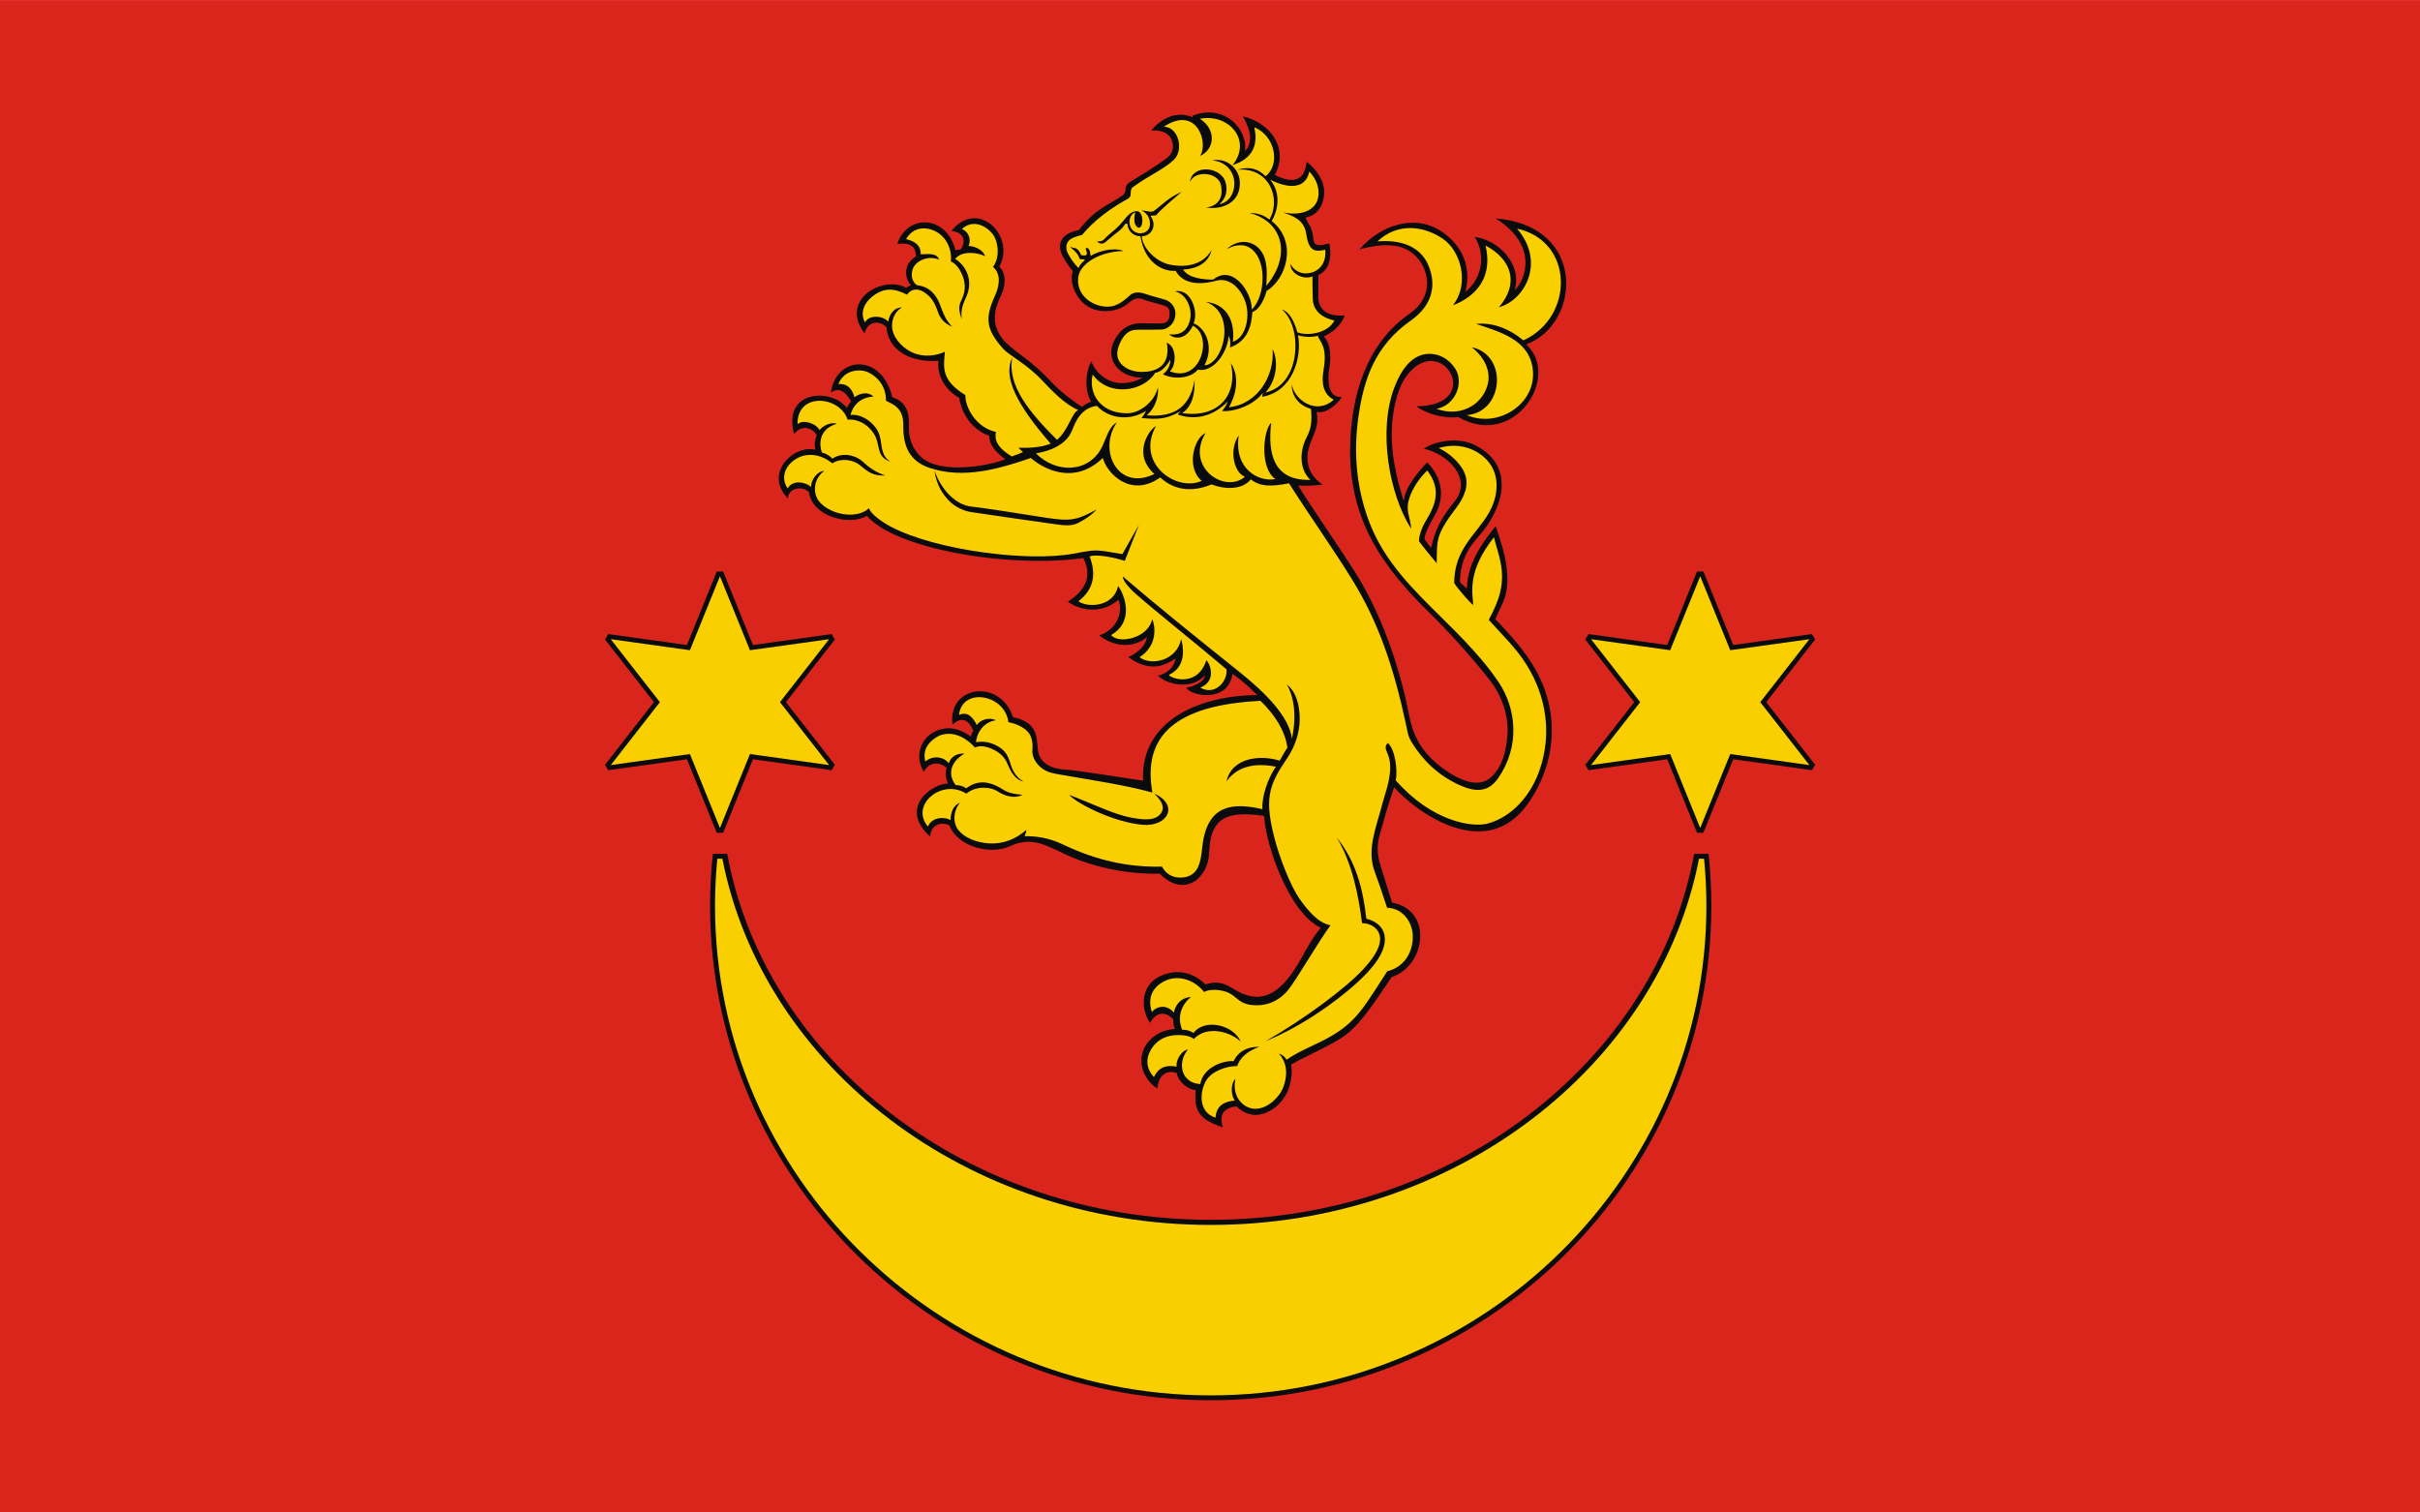 <?xml version="1.0" encoding="UTF-8" standalone="no"?>
<!-- Creator: CorelDRAW -->
<svg
   xmlns:dc="http://purl.org/dc/elements/1.1/"
   xmlns:cc="http://web.resource.org/cc/"
   xmlns:rdf="http://www.w3.org/1999/02/22-rdf-syntax-ns#"
   xmlns:svg="http://www.w3.org/2000/svg"
   xmlns="http://www.w3.org/2000/svg"
   xmlns:sodipodi="http://sodipodi.sourceforge.net/DTD/sodipodi-0.dtd"
   xmlns:inkscape="http://www.inkscape.org/namespaces/inkscape"
   xml:space="preserve"
   width="800"
   height="500"
   style="shape-rendering:geometricPrecision; text-rendering:geometricPrecision; image-rendering:optimizeQuality; fill-rule:evenodd; clip-rule:evenodd"
   viewBox="0 0 210 297"
   id="svg2"
   sodipodi:version="0.32"
   inkscape:version="0.45.1"
   sodipodi:docname="POL powiat bieszczadzki flag.svg"
   inkscape:output_extension="org.inkscape.output.svg.inkscape"
   sodipodi:docbase="C:\Users\Mistrz\Desktop"
   version="1.0"><sodipodi:namedview
   inkscape:window-height="480"
   inkscape:window-width="640"
   inkscape:pageshadow="2"
   inkscape:pageopacity="0.0"
   guidetolerance="10.0"
   gridtolerance="10.0"
   objecttolerance="10.0"
   borderopacity="1.0"
   bordercolor="#666666"
   pagecolor="#ffffff"
   id="base" />
 <defs
   id="defs4">
  <style
   type="text/css"
   id="style6">
   
    .fil1 {fill:#0A0B0C}
    .fil0 {fill:#DA251D}
    .fil2 {fill:#FACF00}
   
  </style>
 </defs>
 <g
   id="Warstwa_x0020_1"
   transform="matrix(2.263,0,0,2.263,-132.6,-187.534)">
  <rect
   class="fil0"
   y="82.875"
   width="210"
   height="131.25"
   id="rect10"
   x="0"
   style="fill:#da251d" />
  <g
   id="_123205792">
   <g
   id="g13">
    <path
   id="_123206440"
   class="fil1"
   d="M 99.873,94.193 C 100.762,93.191 102.009,92.434 103.51,93.049 C 103.51,92.93 103.467,92.998 103.443,92.927 C 106.16,91.805 108.324,94.05 108.021,95.989 C 108.686,95.33 108.614,94.296 107.85,92.971 C 110.194,93.512 111.869,95.693 110.619,98.053 C 112.217,98.86 113.209,98.569 113.378,96.915 C 114.195,97.485 114.953,98.6 114.903,99.644 C 114.868,100.379 114.535,101.518 113.297,101.741 C 113.273,101.776 113.385,102.018 113.589,102.341 C 113.752,102.6 113.921,103.043 113.962,103.573 C 114.022,104.346 114.591,104.168 115.346,103.992 C 115.459,104.47 115.68,106.15 114.404,106.735 C 114.397,107.439 114.403,108.01 114.387,108.478 C 114.335,109.935 115.429,110.352 116.688,110.237 C 116.264,111.338 115.433,111.779 114.87,112.068 C 115.552,112.742 115.469,114.154 115.339,114.895 C 115.203,115.669 115.141,117.418 116.432,117.318 C 116.072,117.932 115.06,118.816 114.251,118.611 C 114.464,119.899 114.035,120.38 113.657,121.45 C 113.306,122.443 113.233,123.882 114.762,124.924 C 114.091,125.002 113.391,125.035 112.649,125.005 C 113.869,127.012 115.775,129.683 117.575,132.51 C 120.257,136.721 121.692,141.871 122.281,144.971 C 122.461,145.922 122.767,146.726 123.156,147.379 C 123.884,148.606 125.18,149.653 126.381,150.282 C 127.499,150.869 128.633,151.031 129.424,150.274 C 130.387,149.353 130.67,148.071 130.796,146.747 C 130.955,145.059 130.322,143.255 129.339,141.979 C 127.622,139.75 125.27,137.247 124.138,136.146 C 119.836,131.96 117.042,127.855 117.153,121.648 C 117.235,117.09 118.627,112.653 122.278,110.116 C 124.394,108.645 124.011,106.574 123.123,105.412 C 121.902,103.814 119.924,104.003 117.97,104.496 C 119.893,102.316 122.677,101.579 124.733,102.743 C 126.48,103.732 127.816,105.632 127.153,108.178 C 128.286,107.364 129.14,105.331 127.963,103.428 C 129.951,103.675 132.12,105.731 131.427,108.049 C 132.443,107.09 133.446,104.114 129.781,101.825 C 137.798,102.472 137.131,111.055 132.431,112.75 C 135.474,115.526 131.432,121.869 126.543,119.06 C 125.322,119.224 123.666,118.743 122.907,118.123 C 128.879,118.092 125.17,111.617 122.154,115.35 C 121.325,116.376 120.96,118.017 120.827,119.29 C 120.543,121.989 121.239,124.551 121.812,126.376 C 121.833,125.507 122.557,124.347 123.832,122.991 C 125.207,124.357 125.303,126.021 124.631,127.328 C 124.317,127.939 123.635,129.037 123.603,129.617 C 123.75,129.883 123.956,130.131 124.182,130.413 C 124.489,128.992 124.953,127.917 126.208,126.387 C 127.751,124.506 125.815,122.336 123.556,121.806 C 124.416,121.172 126.486,120.743 127.958,121.479 C 129.434,122.217 130.276,123.331 130.303,124.89 C 130.33,126.434 129.422,128.153 128.379,129.322 C 127.528,130.275 126.701,131.415 126.684,133.379 C 126.868,133.55 127.049,133.753 127.283,133.949 C 127.327,132.24 128.02,130.691 129.783,128.518 C 129.968,129.242 131.457,132.645 130.457,135.05 C 130.219,135.623 129.909,136.152 129.758,136.595 C 131.869,138.81 133.737,140.947 134.41,144.006 C 135.059,146.954 134.4,150.044 132.554,152.64 C 128.918,157.754 122.845,153.326 120.972,151.178 C 120.373,152.875 120.031,154.251 119.733,155.272 C 119.47,156.178 119.481,156.971 119.759,157.878 C 120.106,159.007 120.443,160.047 120.791,161.188 C 124.375,161.844 123.722,166.671 120.764,167.65 C 118.975,170.249 117.907,172.023 116.208,173.05 C 114.809,173.894 113.308,174.516 112.043,175.233 C 112.234,176.753 111.705,178.343 110.294,179.202 C 109.434,179.726 108.348,179.882 107.293,178.874 C 106.121,178.999 105.773,179.635 106.108,180.692 C 104.109,180.018 103.584,179.339 103.751,177.447 C 103.187,177.473 102.246,176.795 102.108,175.979 C 101.42,175.729 100.557,175.941 100.425,177.326 C 99.479,176.76 98.539,175.201 99.329,173.728 C 99.788,172.872 100.728,172.238 101.934,172.156 C 101.826,171.832 101.799,171.63 101.799,171.307 C 101.11,170.597 100.307,170.669 99.792,171.63 C 98.972,170.432 98.957,168.45 100.567,167.625 C 101.674,167.058 103.218,166.94 104.599,168.291 C 105.983,167.842 106.613,168.469 107.415,168.9 C 109.584,170.065 111.262,169.016 112.92,166.011 C 113.363,165.206 113.995,164.066 114.604,163.376 C 111.903,162.118 109.833,156.302 109.691,153.669 C 106.57,153.214 105.01,153.723 104.919,156.86 C 104.855,159.051 102.767,160.844 100.625,158.678 C 97.599,158.744 94.591,158.028 92.395,156.976 C 90.392,156.017 89.385,155.502 87.589,156.313 C 85.912,157.07 83.065,156.336 82.381,154.48 C 81.43,154.044 80.669,154.711 80.732,155.49 C 77.909,152.944 80.871,150.874 82.261,150.856 C 82.052,150.365 82.007,149.915 82.147,149.511 C 81.621,149.022 80.7,148.857 80.161,149.838 C 79.398,148.633 79.785,147.12 80.924,146.456 C 81.838,145.923 82.963,145.839 84.243,146.784 C 84.271,146.622 84.315,146.46 84.46,146.298 C 84.353,146.025 83.813,144.674 82.643,145.746 C 82.226,142.307 86.807,141.736 87.901,145.099 C 90.025,145.572 89.923,146.691 90.064,147.949 C 90.193,149.092 91.237,149.577 92.348,149.644 C 93.552,149.718 96.602,150.232 99.183,150.612 C 98.95,145.376 104.087,143.218 109.088,143.181 C 108.085,142.202 107.92,142.046 106.945,141.344 C 106.58,143.91 103.33,143.259 102.931,142.557 C 103.38,142.482 104.546,142.079 104.546,141.478 C 103.452,142.703 101.377,142.35 100.484,141.506 C 101.354,141.265 101.853,140.76 102.014,140.006 C 101.213,140.524 99.871,141.33 97.894,139.882 C 98.218,139.773 99.42,139.131 99.515,138.144 C 98.783,138.85 97.083,139.311 95.364,138.002 C 96.854,137.558 97.506,136.041 97.045,134.906 C 95.914,135.959 94.073,136.081 92.662,135.079 C 94.424,133.936 94.693,132.684 94.001,131.296 C 87.277,132.208 77.557,130.431 75.227,127.63 C 73.636,128.552 70.454,127.65 70.195,125.571 C 69.543,124.946 68.361,125.278 68.369,126.125 C 66.183,123.872 69.012,121.385 70.763,121.906 C 70.656,121.496 70.691,121.07 70.869,120.629 C 70.695,120.233 69.724,119.489 68.901,120.539 C 67.874,116.633 72.217,116.554 73.487,118.27 C 73.569,118.084 73.68,117.897 73.856,117.711 C 73.382,116.868 72.829,116.439 72.101,116.924 C 72.526,113.757 76.502,113.458 77.422,117.332 C 78.727,117.743 78.915,118.834 78.87,119.854 C 78.823,120.946 79.22,121.906 79.974,122.57 C 81.63,124.028 85.791,123.319 87.233,122.714 C 86.221,121.995 85.822,121.327 85.843,120.694 C 84.266,120.128 83.427,118.675 83.231,117.393 C 81.89,116.644 81.293,115.319 81.432,114.172 C 79.803,114.326 77.16,113.796 76.913,111.24 C 76.059,110.48 75.162,110.993 75.024,111.807 C 72.759,108.8 76.743,106.723 78.643,107.856 C 78.816,107.678 78.961,107.655 79.049,107.617 C 78.599,107.169 78.215,105.908 79.481,105.113 C 79.441,103.92 78.597,103.977 77.867,104.03 C 78.684,101.444 82.134,101.475 82.908,104.595 C 83.037,104.542 83.186,104.53 83.344,104.536 C 83.869,103.809 83.647,103.001 82.552,102.916 C 84.822,100.064 88.166,103.298 86.714,106.01 C 87.444,106.692 87.142,107.931 86.895,108.427 C 86.247,109.727 86.002,110.999 86.969,112.248 C 87.301,112.677 87.909,113.17 88.63,113.704 C 89.585,114.412 90.321,115.045 91.169,115.953 C 92.085,116.934 93.14,117.688 93.882,118.174 C 94.148,117.955 94.415,117.812 94.681,117.721 C 94.193,116.966 94.074,115.438 94.69,114.212 C 94.945,114.946 96.31,117.034 99.16,115.651 C 96.883,115.642 95.541,113.719 97.1,111.791 C 97.572,111.206 98.292,110.895 99.033,110.916 C 99.573,110.931 100.19,110.935 100.687,110.937 C 101.228,110.939 101.489,110.71 101.489,110.063 C 101.489,109.473 101.114,109.409 100.665,109.283 C 100.139,109.136 99.615,109.011 99.105,108.82 C 98.692,108.666 98.304,108.83 97.993,109.115 C 96.906,110.113 94.749,110.222 93.686,108.831 C 93.112,108.081 92.83,107.139 93.089,106.385 C 92.7,105.929 92.283,105.349 92.076,104.78 C 91.755,103.895 92.212,103.091 93.603,102.835 C 95.148,100.88 96.208,100.665 97.377,99.849 C 97.528,99.743 97.678,99.534 97.664,99.338 C 97.633,98.903 97.996,98.697 98.159,98.596 C 98.637,98.302 100.201,97.382 101.284,96.555 C 101.845,96.126 101.883,95.491 101.635,94.94 C 101.422,94.468 100.843,94.125 99.873,94.193 L 99.873,94.193 z "
   style="fill:#0a0b0c" />
    <path
   id="_123206368"
   class="fil2"
   d="M 93.583,106.124 C 93.265,105.832 92.904,105.323 92.663,104.857 C 92.42,104.386 92.546,103.975 92.722,103.776 C 92.959,103.508 93.485,103.348 93.896,103.256 C 94.367,102.685 95.531,101.394 97.786,100.167 C 97.981,100.061 98.12,99.942 98.114,99.675 C 98.108,99.443 98.14,99.223 98.298,99.109 C 99.754,98.051 101.035,97.542 101.878,96.711 C 102.728,95.873 102.276,93.89 100.991,93.861 C 103.883,91.956 104.891,95.313 104.126,96.408 C 105.474,95.772 105.512,94.061 104.114,93.174 C 106.662,92.692 108.67,95.087 106.95,97.197 C 109.159,96.5 109.052,94.86 108.838,93.918 C 110.659,94.646 111.12,97.18 109.812,98.161 C 109.243,97.581 108.516,97.256 107.334,97.602 C 110.177,97.32 111.198,100.197 110.14,101.926 C 109.643,101.505 109.062,101.352 108.433,101.35 C 111.408,102.126 112.032,105.132 109.876,107.67 C 109.918,106.921 109.986,106.007 109.73,105.25 C 109.236,103.788 107.617,103.394 106.437,104.491 C 108.068,103.616 109.014,104.538 109.374,105.696 C 109.757,106.928 109.549,108.789 108.62,109.738 C 108.669,108.309 106.988,105.747 105.29,107.124 C 104.538,107.15 103.128,107.032 102.656,106.257 C 103.497,106.236 104.836,105.892 105.13,104.559 C 104.413,105.829 102.988,106.103 101.578,105.847 C 100.294,105.613 99.122,104.373 99.079,103.362 C 99.594,103.373 100.011,102.995 100.079,102.524 C 100.132,102.156 99.998,101.821 99.826,101.599 C 99.962,101.575 100.078,101.571 100.152,101.574 C 100.286,101.579 100.326,101.548 100.389,101.47 C 100.745,101.032 102.008,99.974 102.534,99.514 C 101.383,100.019 100.824,100.662 100.261,101.074 C 100.101,101.191 100.044,101.275 99.723,101.227 C 99.561,101.203 99.21,101.136 99.033,101.136 C 99.385,101.268 99.668,101.588 99.758,102.004 C 99.888,102.596 99.597,103.078 99.004,103.114 C 98.525,103.144 97.998,102.802 98.008,102.109 C 98.014,101.688 98.275,101.347 98.51,101.299 C 98.453,101.468 98.348,102.068 98.527,102.383 C 98.745,102.767 99.015,102.677 99.098,102.282 C 99.177,101.907 99.092,101.195 98.636,101.195 C 98.285,101.195 97.985,101.421 97.745,101.708 C 97.46,102.049 97.135,102.46 96.759,102.775 C 96.372,103.101 96.011,103.403 95.805,103.633 C 95.642,103.813 95.469,103.815 95.201,103.815 C 95.357,104.021 95.654,104.082 95.905,103.889 C 96.157,103.694 96.56,103.312 96.97,103.013 C 97.299,102.773 97.525,102.502 97.637,102.287 L 97.84,102.291 C 97.849,102.964 98.429,103.377 98.964,103.375 C 99.252,105.371 100.628,106.46 102.011,106.369 C 102.592,107.404 103.813,107.637 105.313,107.288 C 106.76,106.759 107.783,108.09 108.104,109.193 C 108.482,110.491 108.044,112.204 106.983,112.522 C 107.207,110.273 106.091,109.215 104.636,109.066 C 107.374,110.051 106.125,114.544 104.51,114.567 C 105.355,113.01 104.663,111.35 103.573,110.927 C 104.031,109.819 103.276,107.852 101.942,108.152 C 102.947,108.358 103.532,109.686 103.231,110.74 C 103.03,111.439 102.564,112.006 101.44,111.875 C 101.904,112.31 102.889,112.398 103.505,111.133 C 105.296,111.994 104.226,116.175 101.512,115.089 C 102.112,114.558 102.096,112.875 101.223,112.613 C 101.306,112.806 101.31,113.135 101.297,113.414 C 101.236,114.699 100.233,115.154 99.043,115.141 C 97.895,115.128 96.902,114.491 96.947,113.487 C 96.973,112.913 97.388,112.138 97.698,111.86 C 98.029,111.563 98.293,111.489 98.742,111.479 C 99.356,111.464 99.973,111.49 100.59,111.474 C 101.005,111.462 101.231,111.431 101.615,111.061 C 101.916,110.772 102.061,110.192 101.964,109.809 C 101.847,109.346 101.525,109.005 101.07,108.867 C 100.543,108.707 99.886,108.551 99.306,108.347 C 98.811,108.173 98.329,108.241 98.097,108.45 C 97.516,108.971 96.965,109.448 96.174,109.481 C 95.33,109.517 94.413,109.096 93.926,108.415 C 93.497,107.814 93.363,106.865 93.862,106.186 C 94.674,105.084 96.384,104.645 97.502,104.652 C 96.647,104.297 95.317,104.659 94.628,105.073 C 94.615,104.913 94.596,104.675 94.505,104.519 C 94.435,104.4 94.332,104.379 94.266,104.391 C 94.21,104.4 94.19,104.437 94.246,104.571 C 94.278,104.647 94.303,104.779 94.307,104.849 C 94.315,105.001 94.244,105.086 93.819,105.009 C 93.791,105.005 93.653,104.514 93.307,104.402 C 93.223,104.375 93.166,104.43 92.889,104.268 C 92.91,104.391 93.095,104.506 93.189,104.588 C 93.478,104.842 93.59,105.091 93.653,105.255 C 93.688,105.346 93.772,105.399 93.872,105.374 C 93.992,105.344 94.093,105.397 94.153,105.45 C 93.882,105.599 93.666,105.924 93.583,106.124 L 93.583,106.124 z M 109.373,143.682 C 101.956,144.06 99.124,146.73 99.994,151.64 C 97.394,150.928 94.62,150.558 91.955,150.076 C 91.361,149.969 90.825,149.895 90.293,149.443 C 90,149.194 89.51,148.606 89.582,147.916 C 89.633,147.436 89.557,146.807 89.228,146.415 C 88.835,145.946 88.082,145.637 87.499,145.536 C 87.218,143.115 83.481,142.46 83.214,144.907 C 84.022,144.539 84.491,145.238 84.76,145.793 C 84.959,145.444 85.664,145.031 86.418,145.367 C 85.162,145.55 84.698,146.735 84.698,147.278 C 85.369,147.139 86.087,147.299 86.726,147.713 C 87.368,148.128 87.512,148.61 87.734,149.308 C 87.883,149.776 88.25,150.407 88.818,150.688 C 88.414,150.615 87.878,150.295 87.441,149.194 C 87.206,148.601 86.793,148.213 86.26,147.943 C 85.775,147.698 85.114,147.487 84.596,147.733 C 83.593,146.597 82.223,146.195 81.189,146.88 C 80.475,147.353 80.055,148.006 80.294,148.947 C 80.964,148.363 81.954,148.551 82.321,149.114 C 82.573,148.36 83.232,148.226 83.686,148.267 C 82.688,148.825 82.094,149.893 82.924,150.996 C 83.294,150.999 83.599,151.093 83.838,151.278 C 84.847,150.494 85.869,150.717 86.711,151.187 C 87.19,151.455 87.4,151.744 88.736,151.834 C 87.899,152.255 87.015,151.833 86.542,151.523 C 86.007,151.172 84.735,151.001 83.847,151.737 C 81.742,150.383 78.925,152.725 80.517,154.587 C 80.906,153.676 82.091,153.767 82.484,154.032 C 82.486,153.436 82.669,152.776 83.291,152.524 C 82.639,153.366 82.731,154.33 83.122,154.844 C 83.791,155.725 85.133,156.08 86.174,156.06 C 87.054,156.043 88.085,155.737 89.056,154.884 C 89.05,155.064 88.987,155.245 88.898,155.425 C 90.351,155.403 91.416,155.757 92.306,156.18 C 95.097,157.505 97.868,158.143 100.826,158.068 C 101.392,159.114 102.442,159.11 103.025,158.935 C 104.253,158.564 104.219,157.029 104.366,156.029 C 104.868,152.615 107.076,152.526 109.537,153.081 C 109.484,151.953 110.013,150.415 110.71,149.395 C 108.727,149.015 107.298,149.441 106.424,150.675 C 106.901,148.544 109.435,148.368 111.039,148.874 C 111.249,148.515 111.416,148.186 111.708,147.743 C 111.506,146.294 110.65,144.916 109.373,143.682 L 109.373,143.682 z M 89.448,122.611 C 86.757,123.535 83.611,124.472 80.645,123.465 C 78.942,122.886 78.35,121.606 78.381,119.79 C 78.407,118.245 77.49,117.955 76.871,117.644 C 76.904,116.55 76.297,115.626 75.31,115.166 C 74.744,114.902 73.296,114.846 72.749,116.191 C 73.329,116.163 73.871,116.358 74.143,117.331 C 74.628,116.981 75.32,116.824 75.793,117.285 C 74.52,117.345 73.966,118.199 73.798,118.877 C 74.833,118.74 76.056,119.687 76.331,120.678 C 76.56,121.5 76.401,122.389 77.254,122.921 C 76.124,122.579 76.334,121.597 76.007,120.847 C 75.599,119.905 74.597,119.193 73.547,119.282 C 72.896,117.233 69.16,116.839 69.202,119.679 C 69.624,119.267 70.756,119.542 71.111,120.183 C 71.534,119.695 72.204,119.493 72.616,119.642 C 70.951,120.122 71.1,121.564 71.321,122.139 C 71.71,122.227 71.99,122.422 72.222,122.667 C 73.164,122.042 74.336,122.416 74.899,122.956 C 75.46,123.493 76.081,123.888 76.82,124.127 C 75.775,124.181 75.297,123.805 74.698,123.298 C 73.969,122.68 72.926,122.627 72.218,123.07 C 71.067,122.153 69.848,122.168 68.983,122.747 C 68.02,123.391 67.772,124.419 68.342,125.243 C 68.839,124.436 69.965,124.728 70.386,125.131 C 70.336,124.576 70.91,123.738 71.516,123.738 C 70.588,124.404 70.523,125.619 71.028,126.313 C 71.495,126.954 72.49,127.447 73.495,127.518 C 74.228,127.57 74.959,127.404 75.397,126.967 C 75.579,127.526 76.679,128.25 77.322,128.585 C 81.276,130.643 89.234,131.641 93.147,130.912 C 94.541,130.653 94.879,130.588 95.613,130.668 C 96.053,130.716 96.806,130.871 97.392,130.95 L 98.826,128.412 L 97.601,131.534 C 95.997,131.047 94.855,131.002 94.551,131.159 C 95.141,132.692 94.91,134.012 93.578,135.045 C 94.336,135.611 96.649,135.571 97.017,133.704 C 97.514,134.385 98.531,136.731 96.413,137.976 C 97.111,138.804 99.668,138.219 99.98,136.579 C 100.237,137.186 100.496,138.854 98.879,139.897 C 99.876,140.662 102.108,140.225 102.491,138.319 C 102.629,138.779 103.077,140.677 101.429,141.426 C 101.53,141.742 103.914,142.558 104.676,140.157 C 105.041,140.521 105.555,141.961 104.155,142.534 C 105.381,143.259 106.538,142.039 106.426,140.946 C 103.575,138.538 100.317,135.951 98.61,134.454 C 97.828,133.768 97.412,133.178 97.425,132.889 C 100.359,135.407 103.623,138.035 107.561,141.186 C 109.734,142.925 111.886,145.051 112.098,146.967 C 112.581,144.8 112.182,143.095 111.645,142.254 C 112.507,142.909 112.771,144.118 112.777,145.23 C 112.783,146.49 112.331,147.716 111.695,148.653 C 110.079,151.032 109.625,152.169 110.726,156.094 C 110.983,157.011 111.885,159.654 112.832,160.962 C 113.498,161.881 114.362,162.95 115.451,163.162 C 114.535,164.359 112.571,167.762 111.813,168.723 C 111.212,169.485 110.312,170.058 109.216,170.095 C 107.605,170.15 107.469,169.467 106.668,169.048 C 105.995,168.695 104.885,168.676 104.487,168.953 C 103.573,167.809 102.139,167.431 100.999,168.024 C 100.144,168.467 99.506,169.323 99.951,170.689 C 100.176,170.323 101.122,169.863 101.856,170.731 C 102.098,169.66 102.865,169.405 103.342,169.382 C 102.47,170.081 102.136,171.159 102.577,172.225 C 102.956,172.217 103.284,172.31 103.562,172.503 C 104.549,171.198 107.051,171.807 107.662,173.26 C 106.847,172.443 104.772,171.774 103.587,173.027 C 103.276,172.768 102.832,172.7 102.375,172.686 C 101.224,172.65 100.294,173.095 99.778,174.122 C 99.448,174.779 99.429,175.551 100.126,176.327 C 100.655,175.243 101.516,175.327 102.102,175.423 C 102.005,175.018 102.408,174.068 103.08,173.936 C 102.122,175.088 102.488,176.856 104.153,176.935 C 104.378,175.51 106.116,174.868 107.047,174.95 C 107.554,173.854 108.673,173.673 109.273,173.71 C 108.321,174.013 107.561,174.666 107.355,175.373 C 106.445,175.373 105.168,175.792 104.668,176.621 C 104.102,177.557 103.944,179.38 105.472,179.85 C 105.542,178.804 106.225,178.453 107.135,178.366 C 106.788,177.833 106.787,176.878 107.196,176.49 C 106.871,178.014 107.868,179.111 108.988,179.082 C 109.979,179.056 111.014,178.113 111.348,177.212 C 111.829,175.919 111.567,174.948 110.971,174.284 C 111.296,174.4 111.495,174.594 111.637,174.825 C 113.51,173.524 115.78,173.133 117.62,171.108 C 118.474,170.169 119.106,169.1 120.372,167.149 C 121.863,166.775 122.508,165.554 122.584,164.369 C 122.674,162.964 121.78,161.687 120.361,161.636 C 119.973,160.431 119.573,159.29 119.278,158.488 C 118.566,156.549 119.424,154.665 120.002,152.429 C 120.216,151.602 120.961,149.777 120.462,148.411 C 120.304,147.979 120.061,147.683 120.425,147.339 C 121.069,147.906 121.288,149.746 121.112,150.585 C 124.255,154.167 127.773,154.701 129.118,154.325 C 131.195,153.745 132.854,151.898 133.625,149.594 C 134.661,146.5 134.177,143.311 132.471,140.567 C 131.535,139.06 130.354,137.98 129.184,136.655 C 129.549,135.953 129.822,135.382 130.032,134.754 C 130.8,132.451 129.89,130.707 129.633,129.486 C 127.344,132.391 127.746,134.184 127.835,135.37 C 127.549,135.177 126.485,133.947 126.184,133.462 C 126.184,130.514 128.077,129.27 129.163,127.427 C 130.085,125.86 130.238,123.802 128.746,122.517 C 127.593,121.522 126.12,121.359 124.841,121.75 C 125.588,122.099 126.34,122.719 126.808,123.411 C 127.641,124.641 127.202,125.835 126.303,127.011 C 124.515,129.349 124.711,129.833 124.665,131.74 C 124.128,131.112 123.62,130.484 123.14,129.856 C 123.078,129.606 123.293,128.772 123.694,128.116 C 124.541,126.731 125.118,125.353 123.843,123.698 C 123.161,124.365 122.576,125.202 122.282,126.118 C 121.941,127.182 122.346,127.612 122.457,128.763 C 120.51,125.724 119.563,120.186 121.002,116.46 C 121.513,115.138 122.399,113.618 123.981,113.573 C 124.857,113.547 125.695,113.996 126.246,114.814 C 127.092,116.071 126.267,118.082 124.64,118.342 C 126.941,119.174 128.806,117.773 129.125,116.065 C 129.312,115.062 128.857,113.897 127.704,113 C 130.851,113.656 130.517,118.615 127.282,118.893 C 128.7,119.49 130.264,119.215 131.425,118.367 C 132.615,117.498 133.232,116.126 132.965,114.663 C 132.541,112.335 130.172,111.668 128.083,110.977 C 129.478,110.837 130.87,111.326 132.189,112.403 C 136.597,110.406 136.625,103.808 131.64,102.711 C 134.119,105.588 132.344,108.905 130.067,109.528 C 131.858,107.434 131.156,105.377 128.902,104.174 C 129.686,107.519 127.327,108.895 126.075,109.354 C 127.532,107.511 126.783,104.662 125.188,103.582 C 123.565,102.482 121.295,102.146 119.528,103.814 C 121.747,103.634 123.283,104.376 123.922,105.846 C 124.707,107.65 124.25,109.398 122.409,110.692 C 119.339,112.85 118.34,115.708 117.864,119.097 C 117.481,121.831 117.599,124.95 118.793,128.116 C 120.085,131.541 122.561,133.97 125.095,136.464 C 126.721,138.065 128.768,140.129 130.067,142.103 C 131.564,144.377 131.928,147.627 129.982,150.415 C 129.096,151.683 127.956,151.584 126.635,150.989 C 124.845,150.184 123.489,148.886 122.525,147.325 C 122.155,146.725 122.152,146.439 121.987,145.673 C 120.909,140.674 119.597,136.837 117.306,133.126 C 115.689,130.505 113.816,127.89 111.849,124.807 C 110.278,125.112 109.347,125.101 108.537,124.466 C 107.727,125.461 106.135,125.297 105.127,124.904 C 102.939,125.807 101.502,125.062 100.673,124.298 C 98.139,126.118 96.034,123.942 95.694,122.608 C 93.114,125.087 90.381,123.44 89.448,122.611 L 89.448,122.611 z M 93.577,118.457 C 93.047,118.553 92.717,120.214 91.714,121.037 C 89.333,118.652 87.391,116.327 87.833,113.909 C 87.001,115.593 88.269,118.054 91.171,121.364 C 90.351,121.713 89.153,121.749 88.38,121.725 C 88.498,121.854 88.629,121.976 88.77,122.093 C 88.45,122.237 88.125,122.367 87.793,122.475 C 86.432,121.661 86.291,120.944 86.42,120.353 C 84.695,119.965 83.75,118.247 83.764,117.151 C 81.615,115.83 81.884,114.727 81.989,113.384 C 81.485,113.655 80.208,113.996 79.035,113.391 C 78.215,112.968 77.389,112.08 77.404,111.107 C 77.414,110.484 77.698,109.855 78.259,109.554 C 77.664,109.529 77.175,110.058 77.076,110.78 C 76.627,110.242 75.378,110.167 75.064,110.84 C 74.618,110.072 74.913,109.133 75.875,108.463 C 76.688,107.897 77.504,107.817 78.711,108.44 C 79.034,107.912 79.632,107.901 80.087,108.165 C 80.827,108.596 81.13,109.183 81.385,109.935 C 81.534,110.374 81.876,110.934 82.623,111.217 C 81.975,110.559 81.835,109.979 81.534,109.226 C 81.221,108.443 80.648,107.728 79.555,107.616 C 79.119,107.288 79.046,106.777 79.171,106.305 C 79.385,105.492 80.574,104.989 81.481,105.403 C 81.302,104.775 80.473,104.935 79.89,104.935 C 79.925,104.252 79.495,103.82 78.624,103.619 C 79.278,102.471 80.53,102.479 81.461,103.114 C 82.132,103.573 82.617,104.511 82.508,105.546 C 83.005,105.809 83.245,106.176 83.468,106.666 C 83.782,107.353 83.808,108.085 83.489,108.769 C 83.264,109.251 83.072,109.579 83.459,110.566 C 83.312,109.662 83.661,109.059 83.888,108.518 C 84.392,107.32 83.963,106.023 82.885,105.332 C 83.427,104.626 84.783,104.739 85.473,105.105 C 85.339,104.567 84.58,104.217 84.042,104.217 C 84.2,103.909 84.266,103.099 83.469,102.743 C 84.347,101.915 85.482,102.362 86.121,103.166 C 86.637,103.814 86.793,105.221 86.16,106.028 C 86.925,106.665 86.691,107.75 86.339,108.522 C 85.438,110.497 85.557,111.469 87.068,113.157 C 87.527,113.671 89.082,114.452 90.408,115.858 C 91.205,116.704 92.366,117.947 93.577,118.457 L 93.577,118.457 z M 95.182,118.088 C 93.787,118.253 93.302,119.516 93.023,120.219 C 92.528,121.467 91.103,122.017 89.886,122.209 C 91.641,123.98 94.546,123.94 95.66,121.579 C 96.035,120.783 96.243,119.874 96.907,119.53 C 96.121,120.65 96.02,122.267 96.824,123.398 C 97.468,124.305 98.664,124.735 100.171,123.998 C 98.195,122.243 99.764,120.097 100.307,119.843 C 98.507,123.052 102.055,125.593 104.274,124.596 C 102.909,123.453 103.576,120.903 104.608,120.443 C 102.83,123.371 106.228,125.753 108.025,124.242 C 107.032,123.857 106.635,121.842 107.488,120.654 C 107.053,123.575 109.218,124.715 110.668,124.443 C 109.29,123.486 109.602,120.217 110.303,119.549 C 109.984,122.261 110.524,124.604 113.696,124.507 C 112.669,123.508 112.808,121.909 113.376,120.822 C 113.765,120.076 113.854,119.472 113.757,118.354 C 112.613,118.018 112.07,117.152 112.092,116.237 C 112.33,117.583 114.222,118.931 115.728,117.55 C 114.721,117.022 114.674,115.965 114.853,114.918 C 115.22,112.782 114.425,112.463 114.353,112.001 C 113.857,112.145 113.283,112.134 112.633,111.969 C 112.986,113.925 112.142,116.871 109.517,117.297 L 109.573,116.96 C 108.783,118.034 107.11,118.62 106.041,118.537 C 106.251,118.27 106.43,117.997 106.54,117.706 C 104.96,119.322 103.224,119.217 102.195,118.834 C 102.295,118.709 102.338,118.681 102.438,118.557 C 101.181,119.268 100.483,119.27 99.047,119.143 C 99.195,118.956 99.335,118.753 99.458,118.514 C 98.131,119.383 96.28,119.269 95.182,118.088 L 95.182,118.088 z M 100.232,115.228 C 99.207,116.87 96.213,117.323 94.813,115.371 C 94.427,117.032 95.485,118.741 97.818,118.729 C 98.962,118.723 100.21,117.668 100.462,116.508 C 100.524,116.607 100.563,118.008 99.503,118.904 C 101.378,119.06 103.209,118.62 103.659,115.824 C 103.646,116.246 103.778,117.914 102.585,118.715 C 105.687,119.18 107.452,117.17 106.797,114.374 C 107.249,115.003 107.633,116.424 106.643,118.204 C 109.104,117.964 110.619,115.482 110.423,113.175 C 110.861,113.925 110.927,115.708 109.799,116.934 C 111.708,116.501 112.426,114.549 112.408,112.805 C 112.396,111.592 112.003,110.353 111.225,109.719 C 111.823,109.903 112.265,110.597 112.576,111.713 C 113.58,112.068 115.286,111.733 115.783,110.679 C 114.553,110.412 113.952,109.703 113.914,108.87 C 113.885,108.258 113.884,107.471 113.881,106.852 C 113.249,107.16 111.994,106.733 111.958,105.77 C 112.417,106.552 113.119,106.693 113.741,106.539 C 114.533,106.343 115.102,105.644 114.991,104.539 C 114.075,104.768 113.561,104.642 113.348,103.178 C 113.151,101.824 112.025,101.586 111.332,101.296 C 112.914,101.645 114.181,101.115 114.38,99.997 C 114.499,99.328 114.324,98.512 113.614,97.753 C 113.113,99.97 110.476,98.596 110.213,98.456 C 111.269,99.747 110.792,101.314 110.35,102.048 C 112.605,103.838 111.658,107.053 109.9,108.122 C 109.76,108.659 109.35,109.73 108.673,109.938 C 108.591,110.93 108.407,112.411 106.735,113.021 C 106.776,112.689 106.762,112.349 106.628,111.991 C 106.46,113.709 105.14,115.22 103.937,114.942 C 103.328,115.702 101.894,115.838 100.906,115.352 C 101.336,115.016 101.541,114.584 101.56,114.071 C 101.172,114.724 100.737,115.145 100.232,115.228 L 100.232,115.228 z "
   style="fill:#facf00" />
    <path
   id="_123206296"
   class="fil1"
   d="M 103.257,98.667 C 103.651,97.637 105.675,97.771 105.938,98.914 C 106.123,99.717 105.953,100.71 104.651,100.875 C 106.117,101.105 107.622,100.42 107.585,98.716 C 107.558,97.467 106.414,96.529 105.18,96.791 C 106.481,96.886 107.133,97.895 107.106,98.854 C 107.084,99.648 106.685,100.409 105.809,100.588 C 106.405,100.067 106.533,99.371 106.353,98.718 C 105.955,97.273 103.407,97.112 103.257,98.667 L 103.257,98.667 z M 92.758,151.836 C 94.785,152.596 96.613,153.527 98.107,153.805 C 98.901,153.953 100.353,154.246 100.814,153.307 C 101.093,152.739 100.602,152.167 100.159,151.733 C 102.318,152.7 101.366,154.631 99.141,154.439 C 96.776,154.235 93.63,152.732 92.758,151.836 L 92.758,151.836 z M 81.079,123.69 C 81.691,125.447 82.974,126.673 84.263,126.824 C 87.041,127.149 90.988,127.897 92.067,127.951 C 92.464,127.971 92.914,127.98 93.434,127.845 C 94.024,127.692 94.688,127.338 95.162,127.067 C 94.692,127.608 94.066,127.983 93.565,128.243 C 93.008,128.532 92.327,128.466 91.664,128.371 C 89.152,128.011 86.515,127.644 84.276,127.305 C 83.587,127.201 82.858,126.839 82.369,126.343 C 81.809,125.774 81.267,124.978 81.079,123.69 L 81.079,123.69 z M 109.817,173.215 C 112.647,172.052 115.621,170.09 117.827,168.07 C 118.837,167.145 120.61,165.334 120.068,163.776 C 119.873,163.217 119.369,162.797 118.558,162.586 C 118.284,160.038 117.648,157.587 115.991,155.551 C 117.362,157.779 117.914,160.78 118.186,162.976 C 118.861,162.976 119.372,163.312 119.6,163.729 C 120.196,164.816 118.927,166.286 118.253,167.013 C 116.781,168.6 113.158,171.317 109.817,173.215 L 109.817,173.215 z "
   style="fill:#0a0b0c" />
   </g>
   <g
   id="g18">
    <polygon
   id="_123206200"
   class="fil1"
   points="62.745,132.458 65.335,138.84 72.165,137.889 72.44,138.364 68.201,143.796 72.44,149.227 72.165,149.702 65.335,148.752 62.745,155.134 62.195,155.134 59.605,148.752 52.775,149.702 52.5,149.227 56.739,143.796 52.5,138.365 52.775,137.889 59.605,138.84 62.195,132.458 62.745,132.458 "
   style="fill:#0a0b0c" />
    <polygon
   id="_123206128"
   class="fil2"
   points="62.47,132.874 65.075,139.29 71.942,138.335 67.68,143.796 71.942,149.257 65.075,148.301 62.47,154.718 59.865,148.301 52.998,149.257 57.26,143.796 52.998,138.335 59.865,139.29 62.47,132.874 "
   style="fill:#facf00" />
   </g>
   <g
   id="g22">
    <polygon
   id="_123206032"
   class="fil1"
   points="147.805,132.458 150.396,138.84 157.225,137.889 157.5,138.364 153.261,143.796 157.5,149.227 157.226,149.702 150.396,148.752 147.805,155.134 147.256,155.134 144.665,148.752 137.835,149.702 137.56,149.227 141.8,143.796 137.56,138.365 137.835,137.889 144.665,138.84 147.255,132.458 147.805,132.458 "
   style="fill:#0a0b0c" />
    <polygon
   id="_123205960"
   class="fil2"
   points="147.53,132.874 150.135,139.29 157.002,138.335 152.74,143.796 157.002,149.257 150.135,148.301 147.53,154.718 144.925,148.301 138.058,149.257 142.321,143.796 138.058,138.335 144.925,139.29 147.53,132.874 "
   style="fill:#facf00" />
   </g>
   <path
   id="_123205864"
   class="fil1"
   d="M 148.253,156.957 C 148.413,158.443 148.495,159.951 148.495,161.477 C 148.495,185.103 128.981,204.373 105.055,204.373 C 81.129,204.373 61.614,185.103 61.614,161.477 C 61.614,159.951 61.697,158.443 61.856,156.957 L 63.103,156.957 C 66.41,174.929 83.982,188.717 105.055,188.717 C 126.127,188.717 143.699,174.929 147.006,156.957 L 148.253,156.957 L 148.253,156.957 z "
   style="fill:#0a0b0c" />
   <path
   id="_123205720"
   class="fil2"
   d="M 147.864,157.385 C 147.996,158.732 148.065,160.098 148.065,161.478 C 148.065,184.87 128.744,203.949 105.055,203.949 C 81.365,203.949 62.044,184.87 62.044,161.478 C 62.044,160.098 62.113,158.732 62.245,157.385 L 62.682,157.385 C 66.193,175.392 83.876,189.159 105.055,189.159 C 126.233,189.159 143.916,175.392 147.427,157.385 L 147.864,157.385 L 147.864,157.385 z "
   style="fill:#facf00" />
  </g>
 </g>
</svg>